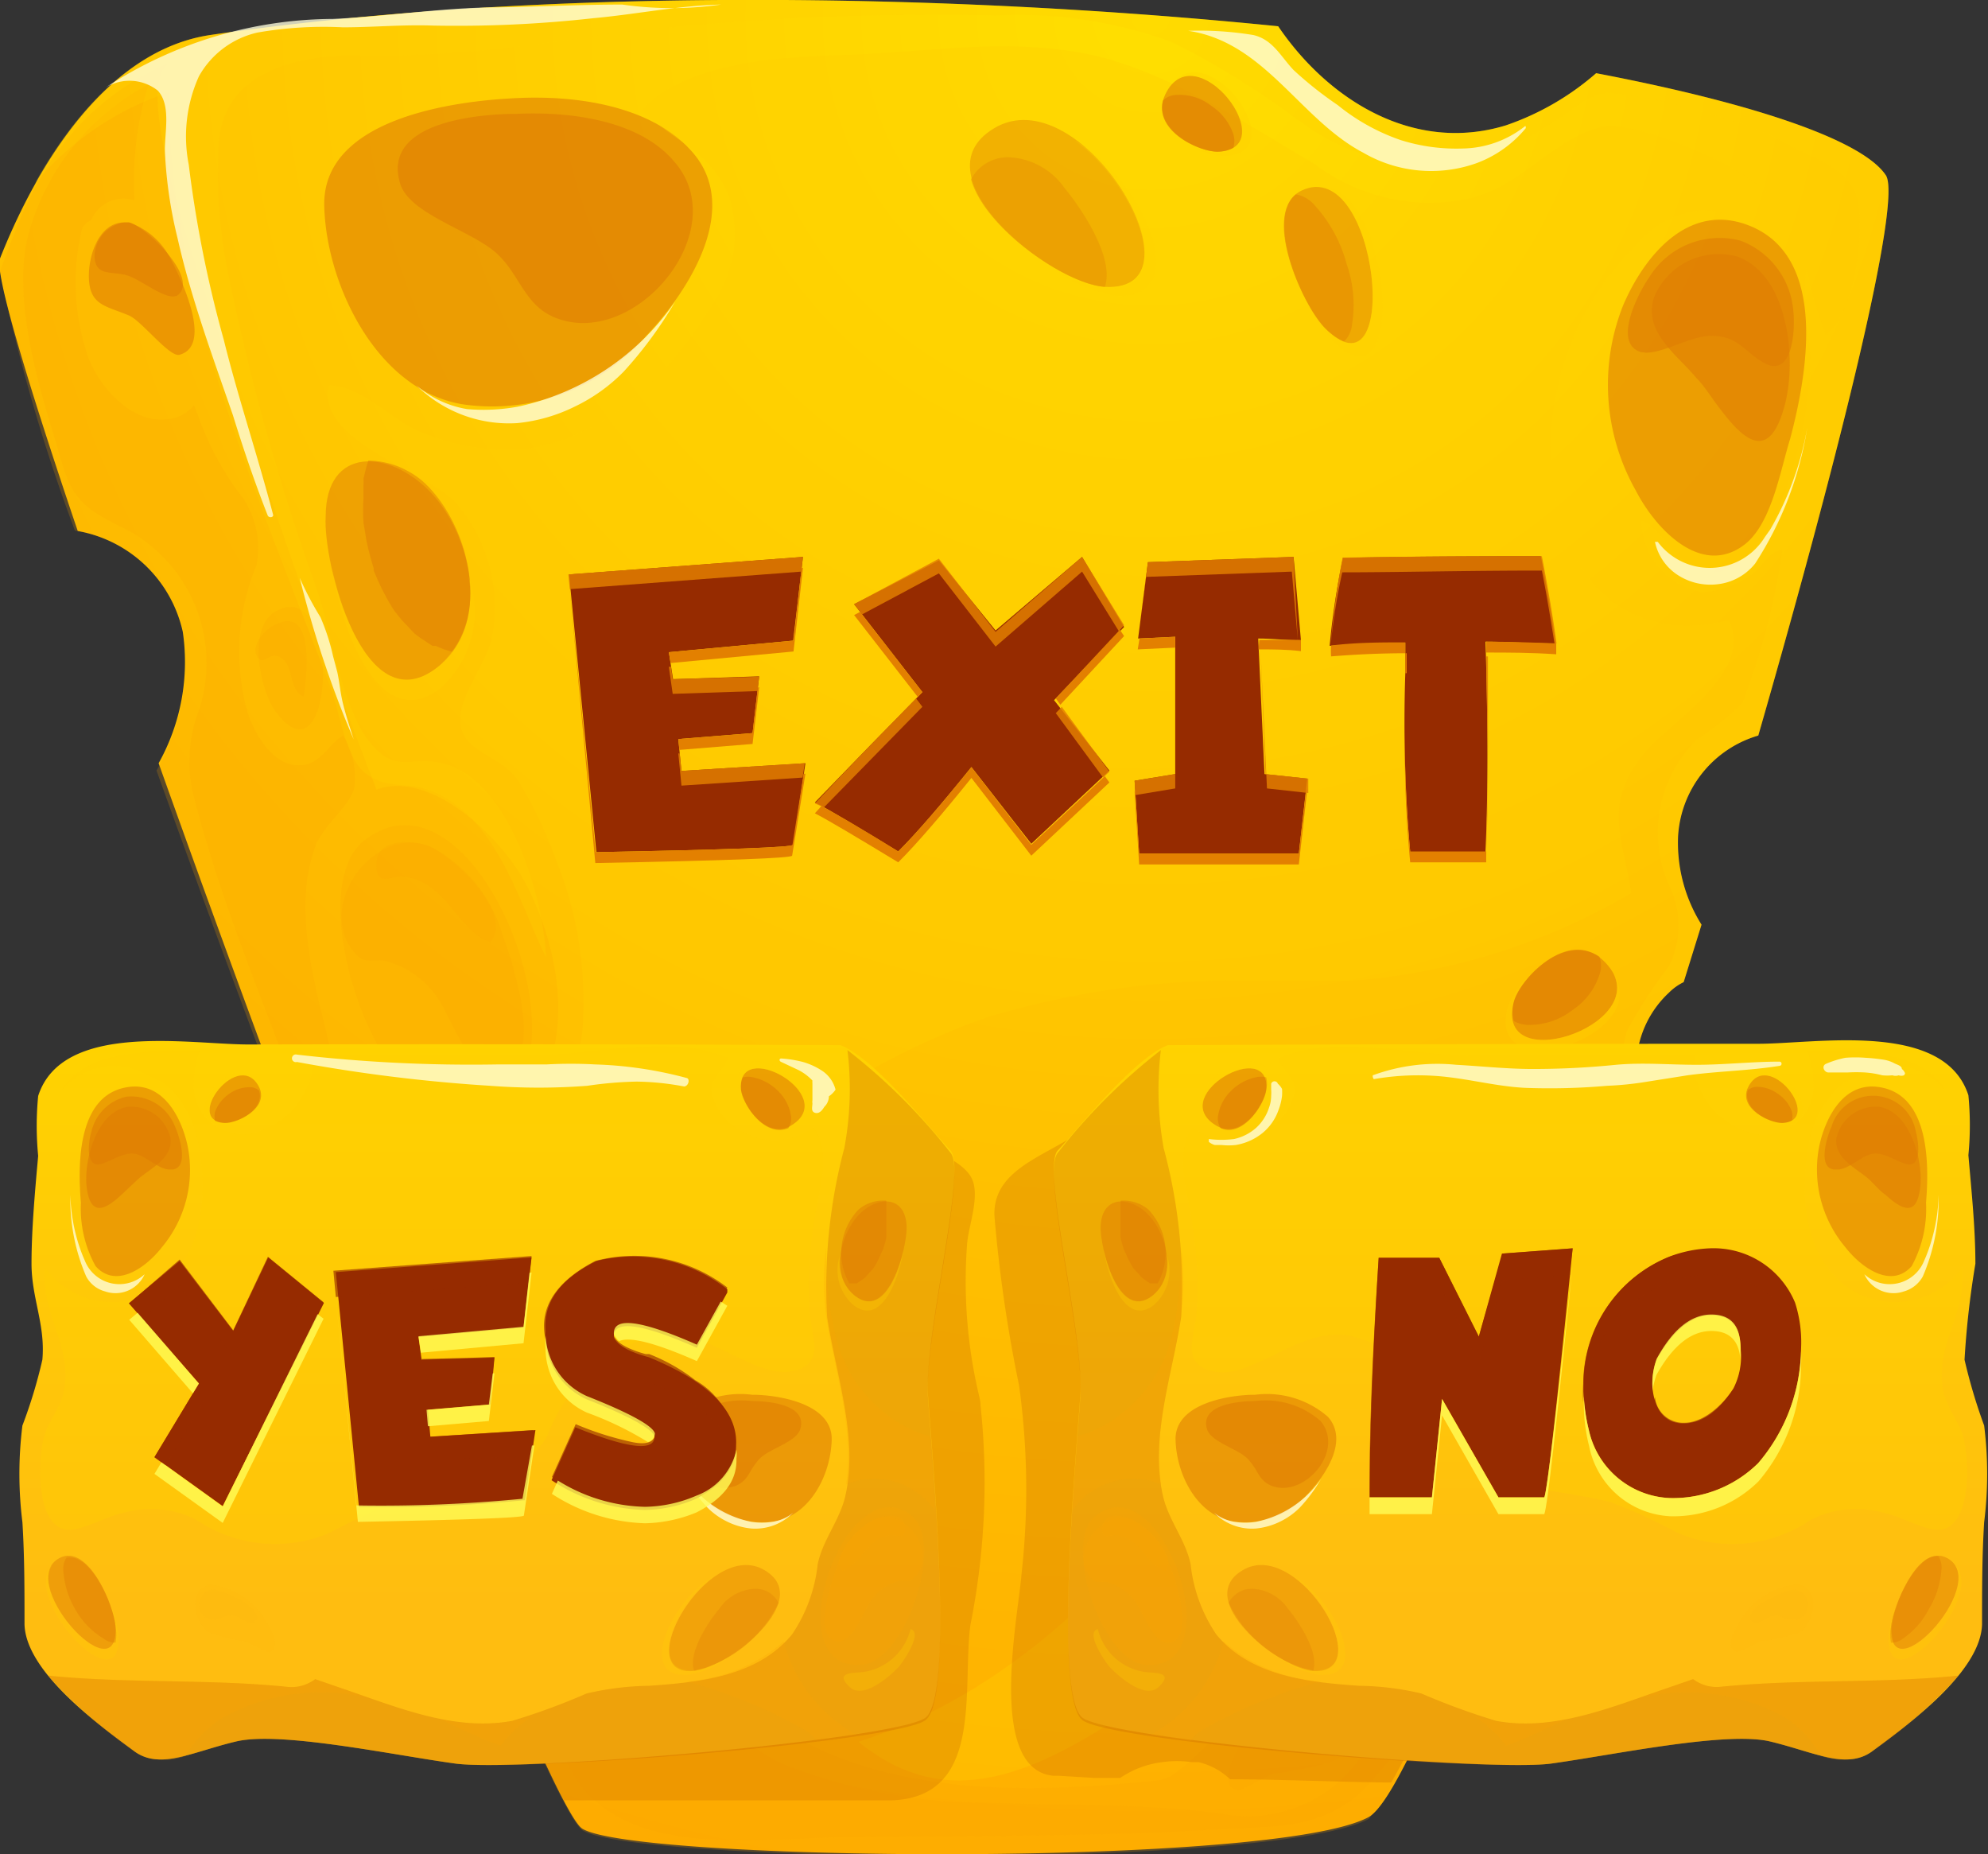 <svg xmlns="http://www.w3.org/2000/svg" xmlns:xlink="http://www.w3.org/1999/xlink" viewBox="0 0 56.77 52.94"><rect x="0" y="0" width="56.77" height="52.94" fill="#333333" stroke="none"/><defs><style>.cls-1{isolation:isolate;}.cls-2{fill:url(#radial-gradient);}.cls-3{fill:#fba400;}.cls-10,.cls-14,.cls-17,.cls-18,.cls-19,.cls-3,.cls-4,.cls-5{mix-blend-mode:multiply;}.cls-18,.cls-3{opacity:0.21;}.cls-4,.cls-5{fill:#e07d04;}.cls-4{opacity:0.59;}.cls-5{opacity:0.51;}.cls-6,.cls-7{fill:#ffcf00;}.cls-11,.cls-6,.cls-7{mix-blend-mode:screen;}.cls-6{opacity:0.28;}.cls-7{opacity:0.35;}.cls-8{fill:#ffd;opacity:0.78;}.cls-9{fill:#962b00;}.cls-10,.cls-11{fill:#e38000;}.cls-10,.cls-13{opacity:0.83;}.cls-12{opacity:0.71;}.cls-14{opacity:0.32;}.cls-15{fill:#cd6f00;}.cls-16{fill:url(#Безымянный_градиент_195);}.cls-17{fill:#d06d00;opacity:0.34;}.cls-19{opacity:0.64;}.cls-20{opacity:0.8;}.cls-21{fill:#fffc56;}.cls-22{fill:url(#Безымянный_градиент_195-2);}</style><radialGradient id="radial-gradient" cx="39.72" cy="25.27" r="55.12" gradientTransform="translate(-5.65 -26.63) rotate(2.65)" gradientUnits="userSpaceOnUse"><stop offset="0" stop-color="#ffdf00"/><stop offset="1" stop-color="#ffad00"/></radialGradient><linearGradient id="Безымянный_градиент_195" x1="43.43" y1="29.55" x2="43.43" y2="45.8" gradientUnits="userSpaceOnUse"><stop offset="0" stop-color="#ffd300"/><stop offset="1" stop-color="#ffbd10"/></linearGradient><linearGradient id="Безымянный_градиент_195-2" x1="13.89" y1="29.55" x2="13.89" y2="45.8" xlink:href="#Безымянный_градиент_195"/></defs><g class="cls-1"><g id="Слой_2" data-name="Слой 2"><g id="Layer_1" data-name="Layer 1"><path class="cls-2" d="M53.85,5c-.67-1-3.76-2.05-8.27-2.91A7.7,7.7,0,0,1,43,3.58c-2.62.8-5.06-.71-6.5-2.83C27.07-.2,15.52-.39,6,1,2.54,1.52.61,5.84,0,7.38c-.16.39.75,3.44,2.22,7.78a3.75,3.75,0,0,1,3,2.88,5.93,5.93,0,0,1-.69,3.75c4.59,12.89,11.14,29.83,12.1,30.42,1.52.94,19.78,1.11,22.45-.33,1.22-.66,4.65-10.08,7.9-20.31a2.89,2.89,0,0,1-.24-1.38,2.93,2.93,0,0,1,.92-1.85,1.54,1.54,0,0,1,.42-.3l.51-1.64a4.4,4.4,0,0,1-.67-2.52A3.19,3.19,0,0,1,50.21,21C52.62,12.63,54.32,5.67,53.85,5Z"/><path class="cls-3" d="M38.83,47.9c-1.85-1.74-4.67,2.81-5.69,2.92-6.11.67-12,.21-14.46-6.11-1.19-3.09-2.27-6.22-3.21-9.39-.23-.76-1-2.34-1-3.13s.41-.51.78-1c1.23-1.66.63-4.44-.33-6.13-.7-1.21-2.61-3.07-4.17-2.52C9.13,18.36,7.63,14.13,6.33,9.8c-.27-.91-2.69-7.32-1.5-8C1.39,3.27.56,6.32,0,7.74a49.35,49.35,0,0,0,2.14,7.41A3.75,3.75,0,0,1,5.23,18,6.25,6.25,0,0,1,4.47,22c4.6,12.78,11.21,29.67,12.17,30.26,1.52.94,19.78,1.11,22.45-.33a15.47,15.47,0,0,0,2.1-3.81C40.58,47.7,39.49,48.53,38.83,47.9Z"/><path class="cls-3" d="M13,31.85c4.69.41.93-10.54-2.58-7.87C8.59,25.37,10.67,31.64,13,31.85Z"/><path class="cls-3" d="M38,48.06a3.46,3.46,0,0,0-2.31,1.33c-.21.28-1.07,1.6-.33,1.72.15,0,.8-.4,1-.47a10.42,10.42,0,0,0,1.75-.37c.66-.37,1.05-1.77.18-2.15A.94.94,0,0,0,38,48.06Z"/><path class="cls-4" d="M13.26,11.55a5.82,5.82,0,0,0,5.23-2c1.18-1.26,2.69-3.6,1.28-5.21C18.6,3,16.42,2.72,14.77,2.8c-1.83.08-5.6.59-5.51,3.11C9.33,8.19,10.81,11.19,13.26,11.55Z"/><path class="cls-4" d="M46.71,14c.57,1.11,1.89,2.51,3.13,1.53.76-.61,1-2.11,1.28-3,.49-1.85,1.12-5.3-1.28-6.13-1.68-.58-2.9.94-3.49,2.32A6.13,6.13,0,0,0,46.71,14Z"/><path class="cls-4" d="M49.17,11.74c.63.82,1.35,1.47,1.79-.15.36-1.31.12-3.75-1.36-4.27A2,2,0,0,0,47.23,8.5c-.3,1,.65,1.61,1.21,2.29C48.66,11,48.9,11.4,49.17,11.74Z"/><path class="cls-4" d="M15.37,8.77a1.62,1.62,0,0,0,.51.31c2.27.88,5.1-2.51,3.37-4.47-1-1.19-3-1.43-4.49-1.36-1,0-3.89.2-3.33,2,.28.9,2.18,1.37,2.83,2.06C14.71,7.75,14.91,8.36,15.37,8.77Z"/><path class="cls-5" d="M12.48,19.06c1.55-1.19,1-3.76-.18-5s-3-1.33-3,.69C9.22,16.05,10.37,20.7,12.48,19.06Z"/><path class="cls-5" d="M10.52,13.15a2,2,0,0,0-.07.23l-.07.28a1.55,1.55,0,0,1,0,.18c0,.13,0,.24,0,.37a5.77,5.77,0,0,0,0,.72s.07.41.08.49c.06.28.13.54.21.8,0,0,0,.05,0,.06s.09.22.14.33a7.09,7.09,0,0,0,.38.72l.06.09c.07.1.15.19.23.29l.36.38.16.12.35.23.09,0,.24.1.23.07c1-1.3.43-3.49-.59-4.62A2.43,2.43,0,0,0,10.52,13.15Z"/><path class="cls-6" d="M13.38,16.47a2.7,2.7,0,0,1-.9,2.59c-1.58,1.22-2.62-1.06-3-2.85C9.75,18,10.84,21,12.59,19.64A2.92,2.92,0,0,0,13.38,16.47Z"/><path class="cls-3" d="M40.32,48.63c-1.37-.29-1,.78-1.55,1.66a3.92,3.92,0,0,1-3.84,1.5c-2.17-.31-4.56-.22-6.8-.33a15.3,15.3,0,0,1-5.8-1.11c-1.95-.94-3.2-3-4.07-4.89-.39-.85-.61-1.8-1-2.61-.33.27-.37.84-.79,1.14-.58.4-1.34,0-1.83-.41a4.63,4.63,0,0,1-1.18-3.53,2.33,2.33,0,0,1,.63-1.59c.21-.2,1.31-.75,1.34-.13a13.23,13.23,0,0,0-.92-3.69,1.28,1.28,0,0,0-1.42-.85,2.41,2.41,0,0,1-2-.85,7.39,7.39,0,0,1-1.78-3.51c-.41-1.64-.91-3.61-.31-5.25.22-.61.94-1.11,1.11-1.66A2.24,2.24,0,0,0,9.8,21c-.4.23-.58.72-1.08.83C7.86,22,7.29,21,7.07,20.34a6.4,6.4,0,0,1,.25-4.19A2.54,2.54,0,0,0,6.77,14a8.56,8.56,0,0,1-1.11-2.12l-.12-.31a1.11,1.11,0,0,1-.77.4c-1,.12-1.9-.88-2.24-1.74a6.49,6.49,0,0,1-.21-3.6.45.45,0,0,1,.28-.34,1,1,0,0,1,1.24-.57,9.38,9.38,0,0,1,.4-3.31A6.92,6.92,0,0,0,.82,6.66c-.49,1.81.27,4.32.8,6.05C2,14.08,2.17,14.4,3.37,15A4.32,4.32,0,0,1,5.7,20.22a4.11,4.11,0,0,0-.2,2.38c.88,3.52,2.41,6.88,3.6,10.3,1.33,3.82,3.06,7.47,4.54,11.23.83,2.1,1.63,4.2,2.59,6.25,1.31,2.78,5.38,2.1,7.92,2.07,3.58-.05,7.16,0,10.74-.23,1.54-.08,2.75,0,3.92-1C39.37,50.65,40.47,49.47,40.32,48.63ZM17.92,47.4c.06.37-.29.82-.7.64a1.27,1.27,0,0,1-.53-.41.52.52,0,0,1-.26-.35,4.61,4.61,0,0,1-.09-1.05.55.55,0,0,1,.94-.34,2.35,2.35,0,0,1,.5.79l0,.17a.48.48,0,0,1,.12.36.42.42,0,0,1,0,.15A.06.06,0,0,1,17.92,47.4Z"/><path class="cls-3" d="M7.86,20.3c1.71,2.33,1.92-3.95,0-2.84C7.05,17.94,7.43,19.71,7.86,20.3Z"/><path class="cls-3" d="M14.88,28.58a11.82,11.82,0,0,0-.54-1.92,4.07,4.07,0,0,0-2.09-2.51c-1.62-.58-3.27,1.76-2.11,3.07.31.33.45.15.84.21a2.58,2.58,0,0,1,1.38.88c.45.49,1,2.37,1.82,2.31S15.05,29.57,14.88,28.58Z"/><path class="cls-4" d="M43,33.4c.81,3.5,4.45-2.61,1.63-2.48C43.62,31,42.81,32.48,43,33.4Z"/><path class="cls-6" d="M53.85,5c-.67-1-3.76-2.05-8.27-2.91A7.7,7.7,0,0,1,43,3.58c-2.62.8-5.06-.71-6.5-2.83C27.07-.2,15.52-.39,6,1c-2.33.34-4,2.43-5,4.23A8.56,8.56,0,0,1,4.83,2.63c-.06,5.76,2.61,11.72,4.61,17,.26.67.41,2,1,2.45s1.14.26,1.7.44c2,.63,2.66,3.21,3.45,4.81-.06-1.7-1.06-5.13-3-5.55-.8-.17-1.18.22-1.8-.34-1-.91-1.3-3.32-1.72-4.55A65.64,65.64,0,0,1,6.51,7.78a14.36,14.36,0,0,1-.26-3.7C6.43,1.76,9,1.51,10.86,1.59a36.69,36.69,0,0,0,6-.56A80.22,80.22,0,0,1,28.46.44a12.8,12.8,0,0,1,5,.76A23.26,23.26,0,0,1,37,3.38a6.7,6.7,0,0,0,3.46,1.35,7.68,7.68,0,0,0,4.2-1.45c.45-.28.78-.62,1.31-.63a13.65,13.65,0,0,1,2.78.59,9.3,9.3,0,0,1,2.33.9c.83.45,1.9.72,2,1.77s-.1,2.92-.93,3.67a8.52,8.52,0,0,1-.55-2c-.2,1.15.23,2.3.05,3.46a11.71,11.71,0,0,1-.92,3.6c-.34.7-1.11,1.87-2.07,1.7-.77-.14-1.14-1.22-1.79-1.49a2.11,2.11,0,0,0,1.74,2.06A2.71,2.71,0,0,0,50,16.42c.3-.2.56-.72.9-.72a20.54,20.54,0,0,1-1.14,4.37,9.72,9.72,0,0,1-1.31,1.05,3.7,3.7,0,0,0-.78,4.17,2.58,2.58,0,0,1,0,2.27,15.8,15.8,0,0,0-1.2,1.85,4.23,4.23,0,0,0,0,2.54l.12.81c.13-.39.26-.79.38-1.19a2.89,2.89,0,0,1-.24-1.38,2.93,2.93,0,0,1,.92-1.85,1.54,1.54,0,0,1,.42-.3l.51-1.64a4.4,4.4,0,0,1-.67-2.52A3.19,3.19,0,0,1,50.21,21C52.62,12.63,54.32,5.67,53.85,5Z"/><path class="cls-6" d="M10.5,30c-.66.17.33,1.64.57,1.94.44.55,1.83,1.88,2.62,1.12.56-.55,0-.73-.4-.78A3,3,0,0,1,10.5,30Z"/><path class="cls-4" d="M3.68,6.35H3.55c-.78,0-1.08,1.1-1,1.74s.53.66,1.14.92c.36.16,1.15,1.19,1.43,1.12,1-.26,0-2.27-.25-2.74A2.1,2.1,0,0,0,3.68,6.35Z"/><path class="cls-4" d="M3.68,6.35H3.55a1,1,0,0,0-.85.93c0,.61.45.46.89.57s1.24.83,1.52.55C5.65,7.86,4.09,6.42,3.68,6.35Z"/><path class="cls-3" d="M14,26.9c.7-.83-1.12-2.51-1.79-2.75-.46-.17-1.44-.22-1.46.5s.4.33.8.38C12.77,25.19,13.06,26.58,14,26.9Z"/><path class="cls-4" d="M47,10.07c.55,0,1.33-.5,1.88-.48.76,0,.94.46,1.49.77.84.47.9-1,.84-1.49a2.34,2.34,0,0,0-1.51-2A2.36,2.36,0,0,0,47.1,7.91c-.29.41-1.07,1.88-.25,2.14Z"/><path class="cls-7" d="M38.58,28a18.49,18.49,0,0,0,8-2.5c-.2-1.49-.87-2.56.43-4.06.76-.88,3.08-2.25,2.36-3.74-2.69.72-4.65-1-5-3.75A8.13,8.13,0,0,1,46.72,7a2.71,2.71,0,0,1,2-1c.41,0,1.35.49,1.68.34,1.67-.72-3.59-3-4.64-2.72-1.41.31-2.34,1.77-3.91,2.07a5.42,5.42,0,0,1-4.3-1C35.65,3.57,33.27,2,31.09,1.55s-4.33-.11-6.46,0c-1.74.07-4.61.08-6.05,1.36a1.36,1.36,0,0,0-.24.24c.9.9,2,1.19,2.49,2.5a3.56,3.56,0,0,1-.52,3.1c-1.13,1.88-3,3.76-5.3,4.06a6.23,6.23,0,0,1-3-.48C11.19,12,10.31,11,9.39,11,9,12.59,12.18,13.45,13,14.34a4.55,4.55,0,0,1,1.06,3.8c-.15.93-1.4,2.15-.71,3,.33.4,1.06.58,1.45,1.15a12.11,12.11,0,0,1,1.09,2.3,10.61,10.61,0,0,1,.76,4.49c0,1.36-.94,2.69-.73,4A13.77,13.77,0,0,0,17.2,37a36.48,36.48,0,0,1,4.44-4.26,22,22,0,0,1,6.5-3.68A24.32,24.32,0,0,1,35.63,28Z"/><path class="cls-7" d="M42.93,35.46c-.67,0-1.2-.72-1.34-1.73-3.83,1.12-5.43,6.27-7.78,9-2.67,3.13-5.36,5.71-9.29,7,4.76,3.91,9.37-3.88,13.78-3.51.79.07.62,1.15,1.58.82.76-.25,1-1.43,1.29-2.14,1.12-2.62,3.41-7.29,3-10.16A1.74,1.74,0,0,1,42.93,35.46Z"/><path class="cls-8" d="M7.8,14.7c-.44-1.69-1-3.34-1.41-5a34,34,0,0,1-1-5,4.17,4.17,0,0,1,.29-2.52A2.56,2.56,0,0,1,7.35.93,11,11,0,0,1,9.79.78c.86,0,1.7-.08,2.56-.05A35.26,35.26,0,0,0,16.94.52C18.16.41,19.36.16,20.59.13a9.86,9.86,0,0,1-2.82,0c-1.18,0-2.35.06-3.53.08-1.57,0-3.16.26-4.73.33A11.93,11.93,0,0,0,3,2.51a1.3,1.3,0,0,1,1.51.08c.39.44.18,1.22.2,1.76A12.69,12.69,0,0,0,5.07,6.8c.39,1.73,1,3.37,1.58,5.05.31,1,.63,1.94,1,2.88C7.7,14.79,7.81,14.77,7.8,14.7Z"/><path class="cls-8" d="M9.51,18.73a6,6,0,0,0-.36-1.11,9.26,9.26,0,0,1-.59-1.12,29.69,29.69,0,0,0,1.54,4.61c-.1-.32-.21-.64-.3-1s-.1-.62-.17-.93Z"/><path class="cls-8" d="M50.55,15.12l-.15.21a1.85,1.85,0,0,1-3.06.14s-.1,0-.08,0a1.5,1.5,0,0,0,.61.92,1.71,1.71,0,0,0,1.18.29,1.6,1.6,0,0,0,1.07-.59,10,10,0,0,0,1.49-3.89A8.83,8.83,0,0,1,50.55,15.12Z"/><path class="cls-8" d="M17.81,10.61a11.61,11.61,0,0,0,1.47-2,7.31,7.31,0,0,1-4.49,3,5.41,5.41,0,0,1-1.45.07A2.94,2.94,0,0,1,11.89,11s0,0,0,0a3.76,3.76,0,0,0,2.88,1.08,4.75,4.75,0,0,0,1.64-.47A4.94,4.94,0,0,0,17.81,10.61Z"/><path class="cls-8" d="M43.54,3.61a2.94,2.94,0,0,1-1.77.63A5.29,5.29,0,0,1,40,4a5.86,5.86,0,0,1-1.8-1,10.65,10.65,0,0,1-1.26-1c-.37-.39-.59-.87-1.15-1A9.53,9.53,0,0,0,33.93.88c2.19.32,3.19,2.53,5,3.48a3.86,3.86,0,0,0,3.23.3,3.31,3.31,0,0,0,1.41-1S43.58,3.57,43.54,3.61Z"/><path class="cls-3" d="M14.07,41.58c.28.41.19.3.57.17.23-.08.37-.38.64-.42s.44.17.76.28c.75.27.59-.65.41-1.29s-1-1.88-1.84-1.56S13.6,40.9,14.07,41.58Z"/><path class="cls-3" d="M14.3,40.17c.22,0,.49-.12.75-.07s.66.56,1,.52c.72-.07-.32-2.28-1.45-1.86-.41.15-.88.8-.6,1.23A.37.37,0,0,0,14.3,40.17Z"/><path class="cls-4" d="M43.61,32.86c.21.21.3-.21.57-.38s.62.06.9,0c.78-.22.2-1.3-.47-1.27s-1.47,1-1.08,1.57A.44.44,0,0,0,43.61,32.86Z"/><path class="cls-3" d="M37.93,48.29c-.34,0-2.38.88-1.86,1.45.21.23.78-.24,1-.28s.68.27,1,.21A.7.7,0,0,0,37.93,48.29Z"/><path class="cls-3" d="M8.48,19.73a.49.49,0,0,0,.19.16s.5-2.84-.91-2c-.23.13-.58.54-.43.83s.28,0,.53,0C8.35,18.8,8.25,19.42,8.48,19.73Z"/><path class="cls-9" d="M22.93,15.9l-.28,2.39-3.55.33.12.77,2.46-.08-.19,1.62-2.12.17.09.91L23,21.79l-.35,2.33c0,.07-1.89.14-5.62.21l-.78-7.93Z"/><path class="cls-9" d="M30.9,15.9l1.2,2-2,2.09L31.68,22l-2.23,2.09L27.74,21.9c-.87,1.08-1.56,1.88-2.09,2.41-1.22-.74-2-1.21-2.38-1.4q1.68-1.74,3.07-3.15l-1.95-2.51L26.81,16,28.43,18Z"/><path class="cls-9" d="M36.94,15.9l.21,2.38c-.42,0-.83-.05-1.22-.05l.18,3.87,1.22.13-.24,2.14H32.53l-.13-2.08,1.16-.19V18.18l-1.06.05.28-2.18Z"/><path class="cls-9" d="M44,15.88q.27,1.39.42,2.49c-.73,0-1.41-.05-2-.05q.11,3.46,0,6H40.27a42,42,0,0,1-.14-5.09v-.88q-1,0-2.16.09a21.68,21.68,0,0,1,.38-2.51C39.94,15.89,41.84,15.88,44,15.88Z"/><path class="cls-10" d="M23.53,23.05l2.81-2.87-.18-.24c-.88.9-1.84,1.88-2.89,3Z"/><path class="cls-10" d="M36.94,15.9l-4.16.15-.28,2.18h0l.23-1.76,4.16-.15.17,1.95h0Z"/><polygon class="cls-10" points="19.21 19.81 21.63 19.73 21.68 19.32 19.21 19.39 19.16 19.03 19.1 19.04 19.21 19.81"/><polygon class="cls-10" points="16.23 16.4 16.27 16.82 22.88 16.32 22.93 15.9 16.23 16.4"/><polygon class="cls-10" points="33.56 22.1 32.4 22.29 32.42 22.7 33.56 22.51 33.56 22.1"/><polygon class="cls-10" points="19.41 21.51 19.37 21.51 19.46 22.43 22.92 22.2 22.98 21.79 19.46 22.01 19.41 21.51"/><path class="cls-10" d="M38.34,15.92A21.68,21.68,0,0,0,38,18.43h0a17.13,17.13,0,0,1,.33-2.09c1.6,0,3.5-.05,5.7-.05.15.76.26,1.45.36,2.08h.06q-.15-1.1-.42-2.49C41.84,15.88,39.94,15.89,38.34,15.92Z"/><path class="cls-10" d="M42.44,18.74c0,1.07.05,2.08.05,3,0-.93,0-1.94,0-3Z"/><polygon class="cls-10" points="30.15 20.36 31.5 22.2 31.68 22.03 30.32 20.18 30.15 20.36"/><polygon class="cls-10" points="28.43 18.04 26.81 15.95 24.39 17.25 24.62 17.54 26.81 16.37 28.43 18.46 30.9 16.32 31.95 18.02 32.1 17.85 30.9 15.9 28.43 18.04"/><path class="cls-10" d="M40.13,19.46c0,.52,0,1,0,1.46,0-.41,0-.83,0-1.28Z"/><path class="cls-10" d="M36,18.64h0l.18,3.87,1.18.13,0-.41-1.22-.13Z"/><path class="cls-11" d="M35.94,18.54c.39,0,.8,0,1.21.05l0-.32c-.41,0-.8,0-1.19,0Z"/><polygon class="cls-11" points="19.37 21.1 19.4 21.41 21.49 21.24 21.68 19.62 21.64 19.63 21.49 20.93 19.37 21.1"/><polygon class="cls-11" points="19.1 18.62 19.15 18.93 22.66 18.6 22.93 16.21 22.89 16.22 22.66 18.29 19.1 18.62"/><polygon class="cls-11" points="32.54 18.23 32.49 18.54 33.56 18.49 33.56 18.18 32.54 18.23"/><path class="cls-11" d="M26.21,19.9l.13-.14-1.78-2.29-.17.09Z"/><path class="cls-11" d="M42.44,24.31H40.27a33.12,33.12,0,0,1-.15-3.4,33,33,0,0,0,.15,3.71h2.17c0-.89.05-1.86.05-2.92C42.49,22.64,42.47,23.51,42.44,24.31Z"/><path class="cls-11" d="M29.45,24.12,27.74,21.9c-.87,1.08-1.56,1.88-2.09,2.41-1-.63-1.76-1.06-2.19-1.3l-.19.21c.37.19,1.16.66,2.38,1.4.53-.53,1.22-1.33,2.09-2.41l1.71,2.22,2.23-2.09-.13-.18Z"/><path class="cls-11" d="M22.63,24.12c0,.07-1.89.14-5.62.21l-.75-7.62h0L17,24.64c3.73-.07,5.6-.14,5.62-.21L23,22.09h-.05Z"/><polygon class="cls-11" points="30.15 19.94 30.28 20.12 32.1 18.16 31.98 17.98 30.15 19.94"/><polygon class="cls-11" points="37.09 24.37 32.53 24.37 32.42 22.6 32.4 22.6 32.53 24.68 37.09 24.68 37.33 22.54 37.3 22.54 37.09 24.37"/><path class="cls-11" d="M42.44,18.32c0,.11,0,.21,0,.31.61,0,1.28,0,2,.05,0-.1,0-.21,0-.31C43.7,18.34,43,18.32,42.44,18.32Z"/><path class="cls-11" d="M40.13,19.22v-.88c-.68,0-1.39,0-2.12.09a2.91,2.91,0,0,0,0,.31q1.13-.09,2.16-.09v.57Z"/><g class="cls-12"><path class="cls-4" d="M28.5,3.6C26,4.91,30,8.12,31.57,8.19,34.5,8.33,31,2.34,28.5,3.6Z"/><path class="cls-4" d="M31.55,8.19c.29-.84-.7-2.28-1.15-2.82a2.05,2.05,0,0,0-1.6-.88,1.19,1.19,0,0,0-1.07.63C28.11,6.51,30.44,8.12,31.55,8.19Z"/><path class="cls-6" d="M30.67,4c1.78,1.27,3,4.33.9,4.23a3.62,3.62,0,0,1-1.51-.57,4.17,4.17,0,0,0,1.85.79C34.14,8.52,32.62,5.05,30.67,4Z"/></g><g class="cls-13"><path class="cls-4" d="M37.81,9.34c2.25,2.31,1.57-4.94-.64-3.9C36,6,37.18,8.69,37.81,9.34Z"/><path class="cls-4" d="M37.81,9.34a1.71,1.71,0,0,0,.57.41.78.78,0,0,0,.23-.49,3.56,3.56,0,0,0-.16-1.74,4,4,0,0,0-.9-1.65A.89.89,0,0,0,37,5.55C36.1,6.3,37.22,8.72,37.81,9.34Z"/><path class="cls-6" d="M37.66,5.34c1.81.15,2.22,6.12.15,4a4.76,4.76,0,0,1-.73-1.21A5.26,5.26,0,0,0,38,9.68C40.28,12.05,39.75,5.17,37.66,5.34Z"/></g><path class="cls-4" d="M34.8,4.33c1.88-.11-.69-3.44-1.53-1.62C32.81,3.7,34.27,4.36,34.8,4.33Z"/><path class="cls-4" d="M34.8,4.33a.92.92,0,0,0,.42-.11.67.67,0,0,0,0-.39,1.57,1.57,0,0,0-.62-.8,1.46,1.46,0,0,0-1-.32.56.56,0,0,0-.39.16C33,3.77,34.3,4.36,34.8,4.33Z"/><path class="cls-6" d="M33.5,2.37c1-1,3,1.86,1.3,2a1.75,1.75,0,0,1-.76-.2,1.85,1.85,0,0,0,1,.28C36.92,4.3,34.54,1.07,33.5,2.37Z"/><path class="cls-4" d="M43.23,28.6c-.61,2.29,4.38.52,2.54-1.19C44.76,26.47,43.39,28,43.23,28.6Z"/><path class="cls-4" d="M43.23,28.6a1.06,1.06,0,0,0,0,.55.86.86,0,0,0,.47.11,2,2,0,0,0,1.2-.42,1.93,1.93,0,0,0,.77-1,.73.73,0,0,0,0-.53C44.61,26.64,43.38,28,43.23,28.6Z"/><path class="cls-6" d="M46.08,27.82c.77,1.56-3.41,2.89-2.85.78a2.06,2.06,0,0,1,.53-.83,2.49,2.49,0,0,0-.71,1C42.43,31.14,47.22,29.57,46.08,27.82Z"/><g class="cls-14"><path class="cls-15" d="M28,40.12c0-.14-.05-.29-.08-.44a14.11,14.11,0,0,1-.3-4.2c.05-.51.35-1.29.15-1.79s-1.06-.82-1.61-1.11h-1l-2.78-.09h-.25l-.79,0H10.8A3.59,3.59,0,0,1,9,33.09H8.6c3.12,8.22,6.2,15.85,7.5,18.31,2.32,0,4.68,0,6.67,0l1.32,0,.49,0,.68,0h.21c2.63-.1,2-3.15,2.24-5A20.74,20.74,0,0,0,28,40.12Z"/><path class="cls-15" d="M46.61,32.76a3.58,3.58,0,0,0,.11-.35H38.33c-2.88,0-5.42.05-6.79.11h-.71l-.24,0h0l-.07,0h0c-.93.57-2.2,1-2.12,2.23a40.51,40.51,0,0,0,.7,4.8,21.68,21.68,0,0,1,.07,5.4c-.1,1.24-1,5.6.93,5.75l.15,0h0l1,.06h.25l.49,0a2.73,2.73,0,0,1,1.2-.45h0a3,3,0,0,1,.84,0l.11,0,.09,0a2,2,0,0,1,.9.49c1.38,0,2.88.07,4.4.09h.2a26.26,26.26,0,0,0,1.46-3C42.68,44.5,44.66,38.83,46.61,32.76Z"/></g><path class="cls-16" d="M33.35,29.84c-1,.38-2.65,2.5-3.14,3s.76,5.29.64,7-.76,8.57.06,9.2S42.5,50.6,44.3,50.35s5-.93,6.25-.63,2.17.81,2.9.29c1-.74,3.12-2.27,3.15-3.64,0-1,0-1.94.06-2.91a11.09,11.09,0,0,0,0-2.76,15.59,15.59,0,0,1-.56-1.88,25.53,25.53,0,0,1,.31-2.74c0-1-.11-2.06-.2-3.1a8.84,8.84,0,0,0,0-1.71c-.69-2.14-4.33-1.47-6-1.47Q41.76,29.8,33.35,29.84Z"/><path class="cls-17" d="M49.12,48.16a1.11,1.11,0,0,1-.77-.22l-.81.28c-1.53.52-3.18,1.22-4.82.91a20.09,20.09,0,0,1-2.13-.78,8.11,8.11,0,0,0-1.78-.22c-1.44-.1-3.1-.27-4.08-1.47a4.41,4.41,0,0,1-.73-2c-.14-.68-.61-1.23-.78-1.91-.4-1.67.26-3.5.51-5.15a15.11,15.11,0,0,0-.5-4.82,9.46,9.46,0,0,1-.08-2.8,16.92,16.92,0,0,0-2.94,2.93c-.49.53.76,5.29.64,7s-.76,8.57.06,9.2S42.5,50.6,44.3,50.35s5-.93,6.25-.63,2.17.81,2.9.29a14.17,14.17,0,0,0,2.48-2.17C53.67,48.07,51.38,47.93,49.12,48.16Z"/><path class="cls-7" d="M56.08,41.09c-.11-.48-.48-.88-.58-1.34-.24-1.14.45-2,.54-3.07,0-.17,0-.33,0-.5a2.37,2.37,0,0,1-3,.74c-1.45-.74-1.66-2.63-1.42-4.07a3.11,3.11,0,0,1,.79-1.72,1.69,1.69,0,0,1,.67-.41,1.86,1.86,0,0,1,2.3.24l.18.17C54.9,30,53.14,30,51.61,30a2.8,2.8,0,0,1,.18,1A1.41,1.41,0,0,1,50,32.35a2.49,2.49,0,0,1-1-.59,2.56,2.56,0,0,1-.59-1,1.19,1.19,0,0,1,0-.62l-6.37,0c-1.65,0-4-.62-5.53.08.12.39.52.53.45,1a1.7,1.7,0,0,1-1,1.16,1.81,1.81,0,0,1-1.9-.19c-.56.74-.1,2,0,2.84a10.82,10.82,0,0,1,.11,2.41c0,.4-.26,1-.07,1.36s.75.45,1.2.33c1.09-.3,2-1.17,3.21-1a4.6,4.6,0,0,1,1.94,1A5.5,5.5,0,0,1,41.69,41a3.11,3.11,0,0,0,1.75,1.35c.85.27,1.71.32,2.56.54a16.3,16.3,0,0,1,1.9.87,4,4,0,0,0,3.8-.36,2.85,2.85,0,0,1,2.15-.19c.4.07,1.22.54,1.6.46C56.32,43.49,56.22,41.68,56.08,41.09Z"/><path class="cls-5" d="M32.9,37c.71-.54.44-1.72-.08-2.29s-1.36-.61-1.39.31C31.41,35.6,31.93,37.73,32.9,37Z"/><path class="cls-5" d="M32,34.28l0,.11,0,.13v.08s0,.11,0,.16v.33s0,.19,0,.23.06.25.1.37v0l.07.15a3.41,3.41,0,0,0,.17.33l0,0a.69.69,0,0,0,.11.13l.16.18.07.05.16.11,0,0,.11,0,.11,0a1.79,1.79,0,0,0-.27-2.11A1.11,1.11,0,0,0,32,34.28Z"/><path class="cls-6" d="M33.31,35.8A1.21,1.21,0,0,1,32.9,37c-.72.56-1.2-.48-1.38-1.3.13.82.63,2.18,1.43,1.56A1.32,1.32,0,0,0,33.31,35.8Z"/><path class="cls-3" d="M32.7,47.53c2.54.22.5-5.72-1.4-4.27C30.31,44,31.44,47.41,32.7,47.53Z"/><path class="cls-3" d="M33.72,45.76a5.64,5.64,0,0,0-.29-1,2.19,2.19,0,0,0-1.13-1.37c-.88-.31-1.78,1-1.14,1.66.16.19.24.09.45.12a1.44,1.44,0,0,1,.75.48c.24.26.55,1.28,1,1.25S33.81,46.29,33.72,45.76Z"/><path class="cls-6" d="M31.35,46.51c-.36.09.18.89.31,1.05s1,1,1.42.61,0-.4-.22-.42A1.62,1.62,0,0,1,31.35,46.51Z"/><path class="cls-3" d="M33.27,44.85c.38-.46-.61-1.37-1-1.5s-.78-.11-.79.27.21.18.43.21C32.58,43.92,32.74,44.67,33.27,44.85Z"/><path class="cls-4" d="M52.69,35.6c.43.56,1.3,1.22,1.9.55A3.41,3.41,0,0,0,55,34.34c.09-1.08.11-3.07-1.32-3.3-1-.17-1.53.81-1.72,1.64A3.44,3.44,0,0,0,52.69,35.6Z"/><path class="cls-4" d="M53.84,34.11c.44.4.91.69,1-.26.07-.76-.3-2.11-1.18-2.25a1.16,1.16,0,0,0-1.22.89c-.07.57.53.84.91,1.16C53.49,33.77,53.67,34,53.84,34.11Z"/><path class="cls-4" d="M52.48,33.39c.31,0,.7-.41,1-.45s.57.16.91.28c.51.18.4-.62.32-.91a1.24,1.24,0,0,0-2.41-.14c-.12.26-.41,1.16.07,1.22Z"/><path class="cls-8" d="M55,35.87l-.06.14a1.06,1.06,0,0,1-1.7.37,0,0,0,0,0,0,0,.91.91,0,0,0,1.13.49.89.89,0,0,0,.54-.43,5.55,5.55,0,0,0,.45-2.32A5,5,0,0,1,55,35.87Z"/><path class="cls-4" d="M35.23,43.44a2.39,2.39,0,0,0,2.16-.84c.49-.52,1.12-1.49.53-2.15a2.65,2.65,0,0,0-2.07-.63c-.75,0-2.31.25-2.28,1.29S34.22,43.29,35.23,43.44Z"/><path class="cls-4" d="M36.1,42.29a.74.74,0,0,0,.21.13c.94.36,2.11-1,1.4-1.85A2.38,2.38,0,0,0,35.85,40c-.41,0-1.61.08-1.38.81.12.37.91.56,1.17.85S35.91,42.12,36.1,42.29Z"/><path class="cls-8" d="M37.11,43.05a4.36,4.36,0,0,0,.61-.82,3,3,0,0,1-1.86,1.22,2,2,0,0,1-.6,0,1.26,1.26,0,0,1-.59-.26h0a1.52,1.52,0,0,0,1.19.45,2,2,0,0,0,.68-.19A2.07,2.07,0,0,0,37.11,43.05Z"/><g class="cls-18"><path class="cls-3" d="M51.28,45.23a2.18,2.18,0,0,0-1.46.84c-.13.18-.68,1-.21,1.1a5.11,5.11,0,0,0,.64-.3,6.63,6.63,0,0,0,1.11-.24c.41-.23.66-1.13.11-1.36A.41.41,0,0,0,51.28,45.23Z"/><path class="cls-3" d="M51.22,45.38c-.22,0-1.51.55-1.19.91.14.15.5-.15.64-.17s.44.16.62.13A.44.44,0,0,0,51.22,45.38Z"/></g><g class="cls-12"><path class="cls-4" d="M35.56,44.79c-1.61.83,1,2.87,1.95,2.92C39.37,47.8,37.13,44,35.56,44.79Z"/><path class="cls-4" d="M37.5,47.7c.18-.53-.44-1.44-.73-1.78a1.3,1.3,0,0,0-1-.56.73.73,0,0,0-.68.4A3.55,3.55,0,0,0,37.5,47.7Z"/><path class="cls-6" d="M36.94,45c1.13.81,1.9,2.75.57,2.69a2.39,2.39,0,0,1-1-.37,2.64,2.64,0,0,0,1.18.5C39.14,47.91,38.18,45.71,36.94,45Z"/></g><g class="cls-13"><path class="cls-4" d="M54,46.45c-.1,2,3-1.4,1.53-2C54.76,44.15,54.05,45.88,54,46.45Z"/><path class="cls-4" d="M54,46.45a1.14,1.14,0,0,0,0,.45.52.52,0,0,0,.33-.11,2.28,2.28,0,0,0,.74-.83,2.52,2.52,0,0,0,.37-1.13.58.58,0,0,0-.09-.4C54.68,44.34,54.05,45.91,54,46.45Z"/><path class="cls-6" d="M55.81,44.66c.71.9-1.88,3.67-1.79,1.79a3.08,3.08,0,0,1,.24-.86,3.54,3.54,0,0,0-.33,1.09C53.83,48.77,56.79,45.55,55.81,44.66Z"/></g><path class="cls-4" d="M50.91,32.06c1.19-.07-.44-2.18-1-1C49.64,31.66,50.57,32.08,50.91,32.06Z"/><path class="cls-4" d="M50.91,32.06a.58.58,0,0,0,.26-.07.53.53,0,0,0,0-.25,1,1,0,0,0-.4-.51,1,1,0,0,0-.61-.2.38.38,0,0,0-.25.1C49.75,31.7,50.59,32.08,50.91,32.06Z"/><path class="cls-6" d="M50.08,30.81c.63-.61,1.92,1.18.83,1.25a1,1,0,0,1-.48-.13,1.15,1.15,0,0,0,.6.18C52.25,32,50.74,30,50.08,30.81Z"/><path class="cls-4" d="M36.16,31.11c.13-1.5-2.8.14-1.47,1C35.42,32.6,36.12,31.53,36.16,31.11Z"/><path class="cls-4" d="M36.16,31.11a.74.74,0,0,0,0-.35.63.63,0,0,0-.31,0,1.42,1.42,0,0,0-.7.39,1.25,1.25,0,0,0-.37.73.49.49,0,0,0,.08.33C35.5,32.49,36.12,31.51,36.16,31.11Z"/><path class="cls-6" d="M34.45,31.91c-.65-.9,1.83-2.18,1.71-.8a1.57,1.57,0,0,1-.25.57,1.53,1.53,0,0,0,.33-.71C36.38,29.43,33.55,30.93,34.45,31.91Z"/><path class="cls-3" d="M33.16,42.38c-.25-1.58.34-3.28.57-4.82a7.42,7.42,0,0,0,0-1.94A10.17,10.17,0,0,1,33.49,38a4,4,0,0,1-2.44,2.92l-.28.07c-.05.61-.11,1.35-.15,2.15A2.1,2.1,0,0,1,33.16,42.38Z"/><path class="cls-3" d="M43,49.84l.29-.1c.5-.2,1-.46,1.46-.66h0a5.35,5.35,0,0,1-2.07.06,4.43,4.43,0,0,1-.65-.18A3.31,3.31,0,0,1,43,49.84Z"/><path class="cls-3" d="M49.12,48.16a1.11,1.11,0,0,1-.77-.22l-.81.28-.8.28a5.79,5.79,0,0,1,4.26.55,3.27,3.27,0,0,1,1,1.08,1.58,1.58,0,0,0,1.4-.12,14.17,14.17,0,0,0,2.48-2.17C53.67,48.07,51.38,47.93,49.12,48.16Z"/><path class="cls-3" d="M34.52,49.29A14.46,14.46,0,0,1,37.74,48a4.64,4.64,0,0,1-2.8-1.14,4.25,4.25,0,0,1-2.07,2.66L34,49.7A1.31,1.31,0,0,1,34.52,49.29Z"/><path class="cls-8" d="M36.49,30.94a.1.1,0,0,0-.19,0l0,.17a1,1,0,0,1,0,.17,1,1,0,0,1-.06.34,1.32,1.32,0,0,1-.37.58,1.4,1.4,0,0,1-.63.32,2.89,2.89,0,0,1-.72,0,0,0,0,0,0,0,.08.46.46,0,0,0,.17.09l.19,0a1.88,1.88,0,0,0,.41,0,1.64,1.64,0,0,0,.76-.34,1.47,1.47,0,0,0,.46-.66,1.67,1.67,0,0,0,.1-.4,1.33,1.33,0,0,0,0-.2A.51.51,0,0,0,36.49,30.94Z"/><path class="cls-8" d="M50.81,30.31c-.79,0-1.57.09-2.36.09s-1.53-.07-2.3,0a23.56,23.56,0,0,1-2.38.12c-.73,0-1.46-.08-2.19-.12a5.35,5.35,0,0,0-2.35.29c-.07,0,0,.13,0,.12a7.31,7.31,0,0,1,2.19-.05c.72.09,1.44.27,2.17.3A18.9,18.9,0,0,0,45.89,31a9.12,9.12,0,0,0,1.16-.12l1.14-.18c.88-.12,1.76-.13,2.63-.27A.05.05,0,0,0,50.81,30.31Z"/><path class="cls-8" d="M54.4,30.64a.27.27,0,0,0-.09-.12c0-.09-.13-.12-.21-.16a.94.94,0,0,0-.28-.1,4.87,4.87,0,0,0-.55-.06,3.63,3.63,0,0,0-.57,0,2.69,2.69,0,0,0-.55.17c-.15.06-.06.26.08.25h.52a4.43,4.43,0,0,1,.52,0,2.67,2.67,0,0,1,.48.08,1.43,1.43,0,0,0,.29,0,.27.27,0,0,0,.18,0,.21.21,0,0,0,.15,0S54.4,30.67,54.4,30.64Z"/><path class="cls-9" d="M44.91,35.64c-.46,4.53-.72,6.9-.81,7.11H42.79l-1.61-2.81-.29,2.81H39.11q0-2.66.26-6.84H41.1l1.13,2.25.66-2.37Zm3.91,0a2.52,2.52,0,0,1,2.44,1.55,3.69,3.69,0,0,1,.17,1.35,5.09,5.09,0,0,1-1.22,3.23,3.46,3.46,0,0,1-2.52,1,2.47,2.47,0,0,1-2.32-1.95,4.89,4.89,0,0,1-.15-1.32,3.92,3.92,0,0,1,2.47-3.63A3.66,3.66,0,0,1,48.82,35.64Zm-1.63,4c.07.64.37,1,.88,1s1-.33,1.43-1a2,2,0,0,0,.21-1.09q0-1-.84-1t-1.56,1.26A2,2,0,0,0,47.19,39.63Z"/><g class="cls-19"><path class="cls-9" d="M42.23,38.16,41.1,35.91H39.37q-.28,4.19-.26,6.84h0q0-2.47.26-6.09H41.1l1.13,2.25.66-2.36,1.94-.15c0-.25.05-.5.08-.76l-2,.15Z"/><path class="cls-9" d="M47.69,36.59a3.69,3.69,0,0,1,1.13-.2A2.54,2.54,0,0,1,51.26,38a3.06,3.06,0,0,1,.16.82,1.85,1.85,0,0,0,0-.23,3.69,3.69,0,0,0-.17-1.35,2.52,2.52,0,0,0-2.44-1.55,3.66,3.66,0,0,0-1.13.19,3.92,3.92,0,0,0-2.47,3.63,4.61,4.61,0,0,0,0,.53A3.86,3.86,0,0,1,47.69,36.59Z"/><path class="cls-9" d="M47.19,40.38c.07.65.37,1,.88,1s1-.34,1.43-1a2.07,2.07,0,0,0,.21-1.09,1.27,1.27,0,0,0,0-.28,1.89,1.89,0,0,1-.18.61c-.48.68-1,1-1.43,1a.81.81,0,0,1-.84-.73A1.83,1.83,0,0,0,47.19,40.38Z"/></g><g class="cls-20"><path class="cls-21" d="M44.1,42.75H42.79l-1.61-2.81-.29,2.81H39.11v.48h1.78l.29-2.82,1.61,2.82H44.1c.09-.22.35-2.59.81-7.12h0C44.44,40.33,44.18,42.55,44.1,42.75Z"/><path class="cls-21" d="M48.87,37.53q-.87,0-1.56,1.26a2,2,0,0,0-.12.84s0,0,0,.08a2.46,2.46,0,0,1,.11-.45Q48,38,48.87,38c.52,0,.8.28.83.84,0-.11,0-.22,0-.35Q49.71,37.53,48.87,37.53Z"/><path class="cls-21" d="M50.21,41.77a3.46,3.46,0,0,1-2.52,1,2.47,2.47,0,0,1-2.32-1.95,5.3,5.3,0,0,1-.14-.94.28.28,0,0,0,0,.09,4.89,4.89,0,0,0,.15,1.32,2.49,2.49,0,0,0,2.32,2,3.46,3.46,0,0,0,2.52-1A5.09,5.09,0,0,0,51.43,39a2.94,2.94,0,0,0,0-.42A5.09,5.09,0,0,1,50.21,41.77Z"/></g><path class="cls-22" d="M24,29.84c1,.38,2.65,2.5,3.14,3s-.76,5.29-.64,7,.76,8.57-.07,9.2S14.82,50.6,13,50.35s-5-.93-6.26-.63-2.16.81-2.89.29c-1-.74-3.12-2.27-3.15-3.64,0-1,0-1.94-.06-2.91a11.09,11.09,0,0,1,0-2.76,14,14,0,0,0,.57-1.88c.09-1-.31-1.76-.31-2.74S1,34,1.09,33a8.84,8.84,0,0,1,0-1.71c.69-2.14,4.33-1.47,6-1.47Q15.57,29.8,24,29.84Z"/><path class="cls-17" d="M8.2,48.16A1.11,1.11,0,0,0,9,47.94l.81.28c1.53.52,3.18,1.22,4.82.91a19.15,19.15,0,0,0,2.12-.78,8.27,8.27,0,0,1,1.79-.22c1.44-.1,3.1-.27,4.08-1.47a4.41,4.41,0,0,0,.73-2c.14-.68.61-1.23.78-1.91.4-1.67-.26-3.5-.51-5.15a15.39,15.39,0,0,1,.49-4.82,9.15,9.15,0,0,0,.09-2.8,16.92,16.92,0,0,1,2.94,2.93c.49.53-.76,5.29-.64,7s.76,8.57-.07,9.2S14.82,50.6,13,50.35s-5-.93-6.26-.63-2.16.81-2.89.29a14.17,14.17,0,0,1-2.48-2.17C3.65,48.07,5.94,47.93,8.2,48.16Z"/><path class="cls-7" d="M1.24,41.09c.11-.48.48-.88.58-1.34.24-1.14-.45-2-.54-3.07a4.18,4.18,0,0,1,0-.5,2.37,2.37,0,0,0,3,.74c1.45-.74,1.66-2.63,1.42-4.07a3.18,3.18,0,0,0-.79-1.72,1.69,1.69,0,0,0-.67-.41,1.86,1.86,0,0,0-2.3.24l-.18.17C2.42,30,4.18,30,5.71,30a2.8,2.8,0,0,0-.18,1,1.41,1.41,0,0,0,1.76,1.34,2.56,2.56,0,0,0,1-.59,2.56,2.56,0,0,0,.59-1,1.19,1.19,0,0,0,0-.62l6.37,0c1.65,0,4-.62,5.53.08-.12.39-.52.53-.45,1a1.7,1.7,0,0,0,1,1.16,1.81,1.81,0,0,0,1.9-.19c.56.74.1,2,0,2.84a10.26,10.26,0,0,0-.11,2.41c0,.4.26,1,.07,1.36s-.75.45-1.2.33c-1.1-.3-2-1.17-3.21-1a4.6,4.6,0,0,0-1.94,1A5.5,5.5,0,0,0,15.63,41a3.11,3.11,0,0,1-1.75,1.35c-.85.27-1.71.32-2.56.54a16.3,16.3,0,0,0-1.9.87,4,4,0,0,1-3.8-.36,2.85,2.85,0,0,0-2.15-.19c-.4.07-1.22.54-1.6.46C1,43.49,1.1,41.68,1.24,41.09Z"/><path class="cls-5" d="M24.42,37c-.71-.54-.44-1.72.08-2.29s1.36-.61,1.39.31C25.91,35.6,25.38,37.73,24.42,37Z"/><path class="cls-5" d="M25.31,34.28a.49.49,0,0,1,0,.11l0,.13v.08s0,.11,0,.16v.33s0,.19,0,.23-.06.25-.1.37v0a1,1,0,0,0-.07.15,3.41,3.41,0,0,1-.17.33l0,0a.69.69,0,0,1-.11.13l-.16.18-.07.05-.16.11,0,0-.11,0-.11,0a1.79,1.79,0,0,1,.27-2.11A1.1,1.1,0,0,1,25.31,34.28Z"/><path class="cls-6" d="M24,35.8A1.21,1.21,0,0,0,24.42,37c.72.56,1.2-.48,1.38-1.3-.13.82-.63,2.18-1.43,1.56A1.32,1.32,0,0,1,24,35.8Z"/><path class="cls-3" d="M24.62,47.53c-2.54.22-.5-5.72,1.4-4.27C27,44,25.88,47.41,24.62,47.53Z"/><path class="cls-3" d="M23.6,45.76a5.64,5.64,0,0,1,.29-1A2.19,2.19,0,0,1,25,43.35c.88-.31,1.78,1,1.14,1.66-.16.19-.24.09-.45.12a1.44,1.44,0,0,0-.75.48c-.24.26-.55,1.28-1,1.25S23.51,46.29,23.6,45.76Z"/><path class="cls-6" d="M26,46.51c.36.09-.18.89-.31,1.05s-1,1-1.42.61,0-.4.22-.42A1.62,1.62,0,0,0,26,46.51Z"/><path class="cls-3" d="M24.05,44.85c-.38-.46.61-1.37,1-1.5s.78-.11.79.27-.22.18-.43.21C24.74,43.92,24.58,44.67,24.05,44.85Z"/><path class="cls-4" d="M4.63,35.6c-.43.56-1.3,1.22-1.9.55a3.41,3.41,0,0,1-.42-1.81c-.09-1.08-.11-3.07,1.32-3.3,1-.17,1.53.81,1.72,1.64A3.44,3.44,0,0,1,4.63,35.6Z"/><path class="cls-4" d="M3.47,34.11c-.43.4-.9.69-1-.26-.07-.76.3-2.11,1.18-2.25a1.16,1.16,0,0,1,1.22.89c.07.57-.53.84-.91,1.16Z"/><path class="cls-4" d="M4.84,33.39c-.31,0-.7-.41-1-.45s-.57.16-.91.28c-.51.18-.41-.62-.32-.91a1.33,1.33,0,0,1,1-1A1.34,1.34,0,0,1,5,32.17c.12.26.41,1.16-.07,1.22Z"/><path class="cls-8" d="M2.37,35.87l.06.14a1.06,1.06,0,0,0,1.7.37,0,0,0,0,1,0,0,.91.91,0,0,1-1.13.49.86.86,0,0,1-.54-.43,5.55,5.55,0,0,1-.45-2.32A5,5,0,0,0,2.37,35.87Z"/><path class="cls-4" d="M22.09,43.44a2.39,2.39,0,0,1-2.16-.84c-.49-.52-1.12-1.49-.53-2.15a2.65,2.65,0,0,1,2.07-.63c.75,0,2.31.25,2.28,1.29S23.1,43.29,22.09,43.44Z"/><path class="cls-4" d="M21.22,42.29a.74.74,0,0,1-.21.13c-.94.36-2.11-1-1.4-1.85A2.38,2.38,0,0,1,21.47,40c.41,0,1.61.08,1.38.81-.12.37-.91.56-1.17.85S21.41,42.12,21.22,42.29Z"/><path class="cls-8" d="M20.21,43.05a4.36,4.36,0,0,1-.61-.82,3,3,0,0,0,1.86,1.22,2,2,0,0,0,.59,0,1.25,1.25,0,0,0,.6-.26h0a1.52,1.52,0,0,1-1.19.45,2,2,0,0,1-.68-.19A2.07,2.07,0,0,1,20.21,43.05Z"/><g class="cls-18"><path class="cls-3" d="M6,45.23a2.18,2.18,0,0,1,1.46.84c.13.18.68,1,.21,1.1a5.11,5.11,0,0,1-.64-.3A6.42,6.42,0,0,1,6,46.63c-.41-.23-.66-1.13-.11-1.36A.41.41,0,0,1,6,45.23Z"/><path class="cls-3" d="M6.1,45.38c.22,0,1.51.55,1.19.91-.14.15-.5-.15-.65-.17s-.43.16-.61.13A.44.44,0,0,1,6.1,45.38Z"/></g><g class="cls-12"><path class="cls-4" d="M21.76,44.79c1.61.83-1,2.87-2,2.92C18,47.8,20.19,44,21.76,44.79Z"/><path class="cls-4" d="M19.82,47.7c-.18-.53.44-1.44.73-1.78a1.3,1.3,0,0,1,1-.56.73.73,0,0,1,.68.4A3.55,3.55,0,0,1,19.82,47.7Z"/><path class="cls-6" d="M20.38,45c-1.13.81-1.91,2.75-.57,2.69a2.39,2.39,0,0,0,1-.37,2.64,2.64,0,0,1-1.18.5C18.18,47.91,19.14,45.71,20.38,45Z"/></g><g class="cls-13"><path class="cls-4" d="M3.3,46.45c.1,2-3-1.4-1.53-2C2.56,44.15,3.27,45.88,3.3,46.45Z"/><path class="cls-4" d="M3.3,46.45a1.14,1.14,0,0,1,0,.45.52.52,0,0,1-.33-.11A2.28,2.28,0,0,1,2.18,46a2.52,2.52,0,0,1-.37-1.13.58.58,0,0,1,.09-.4C2.63,44.34,3.27,45.91,3.3,46.45Z"/><path class="cls-6" d="M1.51,44.66c-.71.9,1.88,3.67,1.79,1.79a2.84,2.84,0,0,0-.25-.86,3.35,3.35,0,0,1,.34,1.09C3.49,48.77.53,45.55,1.51,44.66Z"/></g><path class="cls-4" d="M6.41,32.06c-1.19-.07.44-2.18,1-1C7.67,31.66,6.75,32.08,6.41,32.06Z"/><path class="cls-4" d="M6.41,32.06A.67.67,0,0,1,6.14,32a.54.54,0,0,1,0-.25,1.06,1.06,0,0,1,.39-.51,1,1,0,0,1,.62-.2.38.38,0,0,1,.25.1C7.57,31.7,6.73,32.08,6.41,32.06Z"/><path class="cls-6" d="M7.24,30.81c-.63-.61-1.93,1.18-.83,1.25a1,1,0,0,0,.48-.13,1.18,1.18,0,0,1-.6.18C5.07,32,6.58,30,7.24,30.81Z"/><path class="cls-4" d="M21.16,31.11c-.13-1.5,2.8.14,1.47,1C21.9,32.6,21.2,31.53,21.16,31.11Z"/><path class="cls-4" d="M21.16,31.11a.74.74,0,0,1,.05-.35.6.6,0,0,1,.3,0,1.41,1.41,0,0,1,.71.39,1.25,1.25,0,0,1,.37.73.49.49,0,0,1-.08.33C21.82,32.49,21.2,31.51,21.16,31.11Z"/><path class="cls-6" d="M22.87,31.91c.65-.9-1.83-2.18-1.71-.8a1.57,1.57,0,0,0,.25.57,1.53,1.53,0,0,1-.33-.71C20.94,29.43,23.77,30.93,22.87,31.91Z"/><path class="cls-3" d="M24.16,42.38c.25-1.58-.34-3.28-.57-4.82a7.42,7.42,0,0,1,0-1.94A10.17,10.17,0,0,0,23.83,38a4,4,0,0,0,2.44,2.92l.28.07c.05.61.11,1.35.15,2.15A2.1,2.1,0,0,0,24.16,42.38Z"/><path class="cls-3" d="M14.3,49.84l-.29-.1c-.5-.2-1-.46-1.46-.66h0a5.35,5.35,0,0,0,2.07.06,4.43,4.43,0,0,0,.65-.18A3.31,3.31,0,0,0,14.3,49.84Z"/><path class="cls-3" d="M8.2,48.16A1.11,1.11,0,0,0,9,47.94l.81.28.8.28a5.79,5.79,0,0,0-4.26.55,3.27,3.27,0,0,0-1.05,1.08A1.58,1.58,0,0,1,3.87,50a14.17,14.17,0,0,1-2.48-2.17C3.65,48.07,5.94,47.93,8.2,48.16Z"/><path class="cls-3" d="M22.8,49.29A14.46,14.46,0,0,0,19.58,48a4.64,4.64,0,0,0,2.8-1.14,4.25,4.25,0,0,0,2.07,2.66l-1.15.15A1.4,1.4,0,0,0,22.8,49.29Z"/><path class="cls-8" d="M19.62,30.78A11.4,11.4,0,0,0,17,30.39a13.1,13.1,0,0,0-1.4,0l-1.42,0a43.35,43.35,0,0,1-5.7-.28.11.11,0,1,0,0,.21A46.16,46.16,0,0,0,14,31a18.3,18.3,0,0,0,2.77,0,11,11,0,0,1,1.41-.12,7.75,7.75,0,0,1,1.36.14C19.67,31,19.7,30.81,19.62,30.78Z"/><path class="cls-8" d="M23.86,31.11a.92.92,0,0,0-.37-.53,2,2,0,0,0-.56-.26,3.34,3.34,0,0,0-.62-.1c-.06,0-.07.07,0,.1l.49.23a1.45,1.45,0,0,1,.4.3h0a.35.35,0,0,0,0,.08l0,0,0,0s0,.07,0,.1l0,.06v.06s0,0,0,.06,0,.07,0,.11,0,.07,0,.1h0a.19.19,0,0,0,0,.08c0,.1-.05.23.07.27s.21-.07.27-.17a.42.42,0,0,0,.13-.3A.7.7,0,0,0,23.86,31.11Z"/><path class="cls-9" d="M5.13,36l1.53,2,1-2.1,1.59,1.3L6.36,43l-1.95-1.4L5.68,39.5l-2-2.29Zm10.05-.1-.23,2-3,.27.09.65,2.08-.06L14,40.1l-1.78.15.07.77,3-.19-.3,2a41.71,41.71,0,0,1-4.74.19l-.66-6.7Zm5.59,1-.87,1.58q-2.41-1.06-2.37-.3c.1.23.44.42,1,.57,1.71.7,2.54,1.54,2.49,2.51q0,.93-1.14,1.53a3.83,3.83,0,0,1-1.47.32,5.07,5.07,0,0,1-2.66-.85l.68-1.51c1.51.61,2.27.7,2.26.26-.06-.21-.7-.57-1.94-1.06A2,2,0,0,1,15.58,38c-.07-.82.42-1.49,1.46-2A4.35,4.35,0,0,1,20.77,36.81Z"/><g class="cls-19"><path class="cls-9" d="M18.54,38.66l-.1,0c-.3-.08-1-.31-.92-.67-.67.67.52,1.32,1,1.45q2.19.92,2.46,2.1a1.27,1.27,0,0,0,0-.34,2.22,2.22,0,0,0-1.12-1.79A5.27,5.27,0,0,0,18.54,38.66Z"/><path class="cls-9" d="M15.6,38.32c.73-2.38,3.41-2,4.86-1l.31-.56A4.35,4.35,0,0,0,17,36c-1,.52-1.53,1.19-1.46,2A1.62,1.62,0,0,0,15.6,38.32Z"/><path class="cls-9" d="M18.7,40.92s.07.42-.7.24a8.84,8.84,0,0,1-1.56-.5l-.68,1.51.27.16.56-1.16C18.1,41.78,18.88,41.51,18.7,40.92Z"/><polygon class="cls-9" points="15.09 36.62 15.18 35.86 9.52 36.28 9.59 37.03 15.09 36.62"/><polygon class="cls-9" points="4.73 41.84 5.88 39.91 5.68 39.5 4.41 41.61 4.73 41.84"/><polygon class="cls-9" points="6.66 37.98 5.13 35.96 3.69 37.21 4.07 37.64 5.13 36.71 6.66 38.73 7.65 36.64 8.97 37.72 9.24 37.18 7.65 35.88 6.66 37.98"/><polygon class="cls-9" points="12.22 39.45 14.03 39.5 14.12 38.74 13.61 38.76 12.04 38.8 12.22 39.45"/><polygon class="cls-9" points="12.53 41.66 15.11 41.59 15.22 40.83 12.25 41.02 12.53 41.66"/></g><g class="cls-20"><polygon class="cls-21" points="5.68 39.5 3.93 37.48 3.69 37.68 5.51 39.78 5.68 39.5"/><polygon class="cls-21" points="12.18 40.25 12.22 40.72 13.96 40.57 14.12 39.21 14.07 39.21 13.96 40.1 12.18 40.25"/><polygon class="cls-21" points="11.95 38.15 12.02 38.62 14.95 38.35 15.18 36.33 15.12 36.34 14.95 37.88 11.95 38.15"/><path class="cls-21" d="M17.53,38.09a.55.55,0,0,0,.15.2q.45-.21,2.22.57l.87-1.58-.19-.12-.68,1.23Q17.49,37.33,17.53,38.09Z"/><path class="cls-21" d="M14.92,42.79a41.71,41.71,0,0,1-4.74.19l-.62-6.23h0l.66,6.7q4.73-.09,4.74-.18l.3-2h-.07Z"/><path class="cls-21" d="M19.89,42.7a3.83,3.83,0,0,1-1.47.32,4.89,4.89,0,0,1-2.49-.75l-.17.38a5.14,5.14,0,0,0,2.66.84,4.06,4.06,0,0,0,1.47-.31q1.17-.6,1.14-1.53a1.11,1.11,0,0,0,0-.26A1.81,1.81,0,0,1,19.89,42.7Z"/><polygon class="cls-21" points="6.36 43.01 4.61 41.75 4.41 42.08 6.36 43.48 9.24 37.65 9.07 37.52 6.36 43.01"/><path class="cls-21" d="M16.76,40.33a9.39,9.39,0,0,1,1.74.84.25.25,0,0,0,.2-.25c-.06-.21-.7-.57-1.94-1.06a2,2,0,0,1-1.18-1.73,2,2,0,0,0,0,.35A2,2,0,0,0,16.76,40.33Z"/></g></g></g></g></svg>